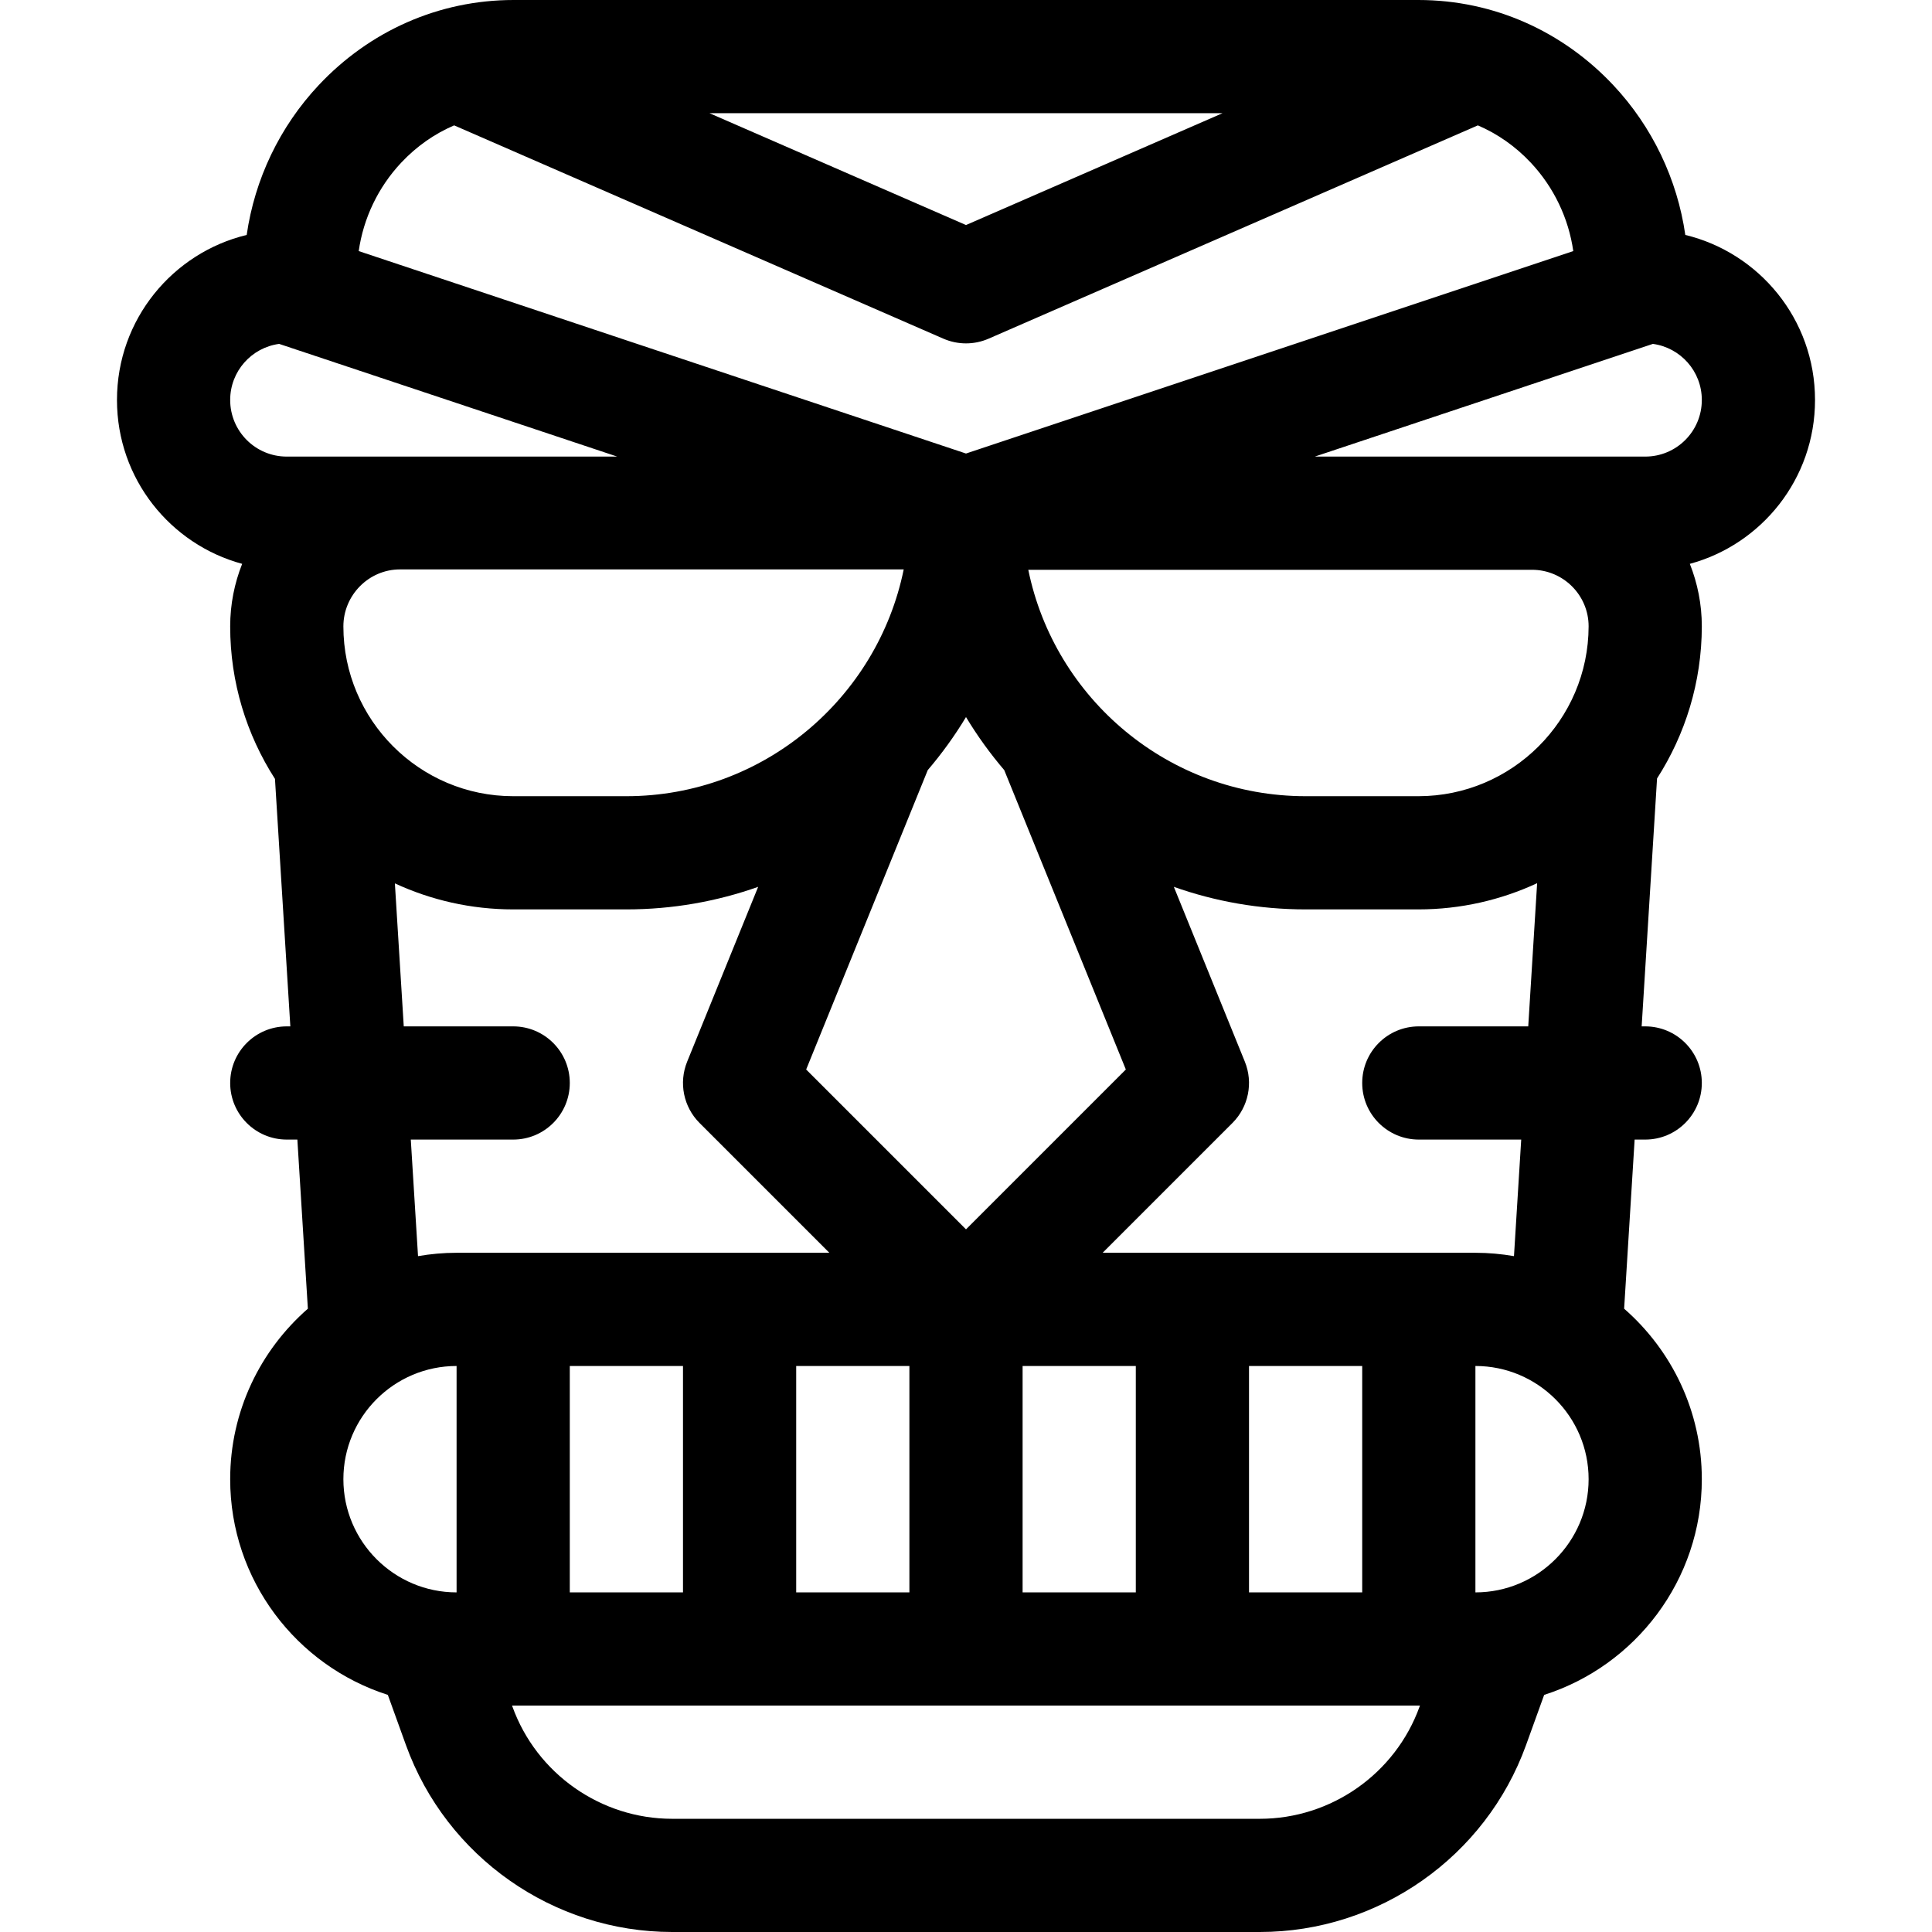 <?xml version="1.0" encoding="iso-8859-1"?>
<!-- Generator: Adobe Illustrator 19.0.0, SVG Export Plug-In . SVG Version: 6.00 Build 0)  -->
<svg version="1.1" id="Layer_1" xmlns="http://www.w3.org/2000/svg" xmlns:xlink="http://www.w3.org/1999/xlink" x="0px" y="0px"
	 viewBox="0 0 512 512" style="enable-background:new 0 0 512 512;" xml:space="preserve">
<g>
	<g>
		<path d="M481,106c0-21.453-14.89-39.042-34.376-43.738c-2.113-14.723-8.736-28.682-19.094-39.707
			C414.246,8.415,395.987,0,375.883,0H136.117C116.223,0,97.904,8.256,84.47,22.556C74.112,33.581,67.489,47.539,65.376,62.262
			C45.858,66.965,31,84.577,31,106c0,20.923,14.195,38.29,33.177,43.426C62.135,154.559,61,160.148,61,166
			c0,14.875,4.371,28.74,11.87,40.414L76.942,272H76c-8.284,0-15,6.716-15,15s6.716,15,15,15h2.805l2.783,44.818
			C68.985,357.825,61,373.993,61,392c0,26.733,17.578,49.431,41.781,57.163l4.804,13.307C118.281,492.095,146.63,512,178.127,512
			h155.745c31.498,0,59.847-19.905,70.543-49.53l4.804-13.307C433.422,441.431,451,418.733,451,392
			c0-18.008-7.985-34.175-20.588-45.183L433.195,302H436c8.284,0,15-6.716,15-15s-6.716-15-15-15h-0.943l4.079-65.701
			c7.471-11.648,11.836-25.47,11.863-40.299c0-5.852-1.135-11.441-3.177-16.574C466.784,144.296,481,126.948,481,106z M323.977,30
			L256,59.636L188.022,30H323.977z M106.334,43.097c4.066-4.328,8.828-7.651,14.02-9.871L250.005,89.75
			c3.821,1.666,8.167,1.667,11.989,0l129.651-56.524c5.192,2.22,9.955,5.543,14.021,9.871c6.127,6.522,10.037,14.768,11.27,23.447
			L256,120.188L95.064,66.543C96.297,57.864,100.207,49.619,106.334,43.097z M256,325.787l-42.359-42.359l32.224-79.342
			c3.748-4.39,7.142-9.089,10.135-14.057c2.994,4.968,6.388,9.667,10.135,14.057l32.224,79.342L256,325.787z M271,362h30v60h-30V362
			z M166,211h-30c-24.813,0-45-20.187-45-45c0-8.271,6.729-15.1,15-15.1h133.493C232.524,185.091,202.219,211,166,211z M76,121
			c-8.291,0-15-6.708-15-15c0-7.634,5.678-13.885,12.971-14.865L163.566,121C146.678,121,92.49,121,76,121z M121,422
			c-16.542,0-30-13.458-30-30s13.458-30,30-30V422z M121,332c-3.485,0-6.896,0.315-10.219,0.889L108.863,302H136
			c8.284,0,15-6.716,15-15s-6.716-15-15-15h-29l-2.353-37.894C114.194,238.519,124.81,241,136,241h30
			c12.238,0,23.99-2.112,34.92-5.978l-18.818,46.333c-2.269,5.586-0.973,11.988,3.291,16.251L219.787,332H121z M241,362v60h-30v-60
			H241z M181,362v60h-30v-60H181z M376.198,452.282C369.78,470.057,352.771,482,333.872,482H178.127
			c-18.898,0-35.908-11.943-42.326-29.718L135.7,452h240.6L376.198,452.282z M331,422v-60h30v60H331z M292.213,332l34.394-34.394
			c4.264-4.263,5.56-10.665,3.291-16.251l-18.818-46.333C322.01,238.888,333.762,241,346,241h29.889
			c11.23,0,21.887-2.499,31.468-6.943L405,272h-29c-8.284,0-15,6.716-15,15s6.716,15,15,15h27.138l-1.918,30.889
			C397.896,332.315,394.485,332,391,332H292.213z M391,422v-60c16.542,0,30,13.458,30,30S407.542,422,391,422z M375.889,211H346
			c-36.219,0-66.523-25.809-73.493-60H406c8.271,0,15,6.729,15,14.972C420.954,190.801,400.717,211,375.889,211z M436,121h-30
			h-57.565l89.594-29.865C445.308,92.113,451,98.351,451,106C451,114.291,444.292,121,436,121z"/>
	</g>
</g>
<g>
</g>
<g>
</g>
<g>
</g>
<g>
</g>
<g>
</g>
<g>
</g>
<g>
</g>
<g>
</g>
<g>
</g>
<g>
</g>
<g>
</g>
<g>
</g>
<g>
</g>
<g>
</g>
<g>
</g>
</svg>
